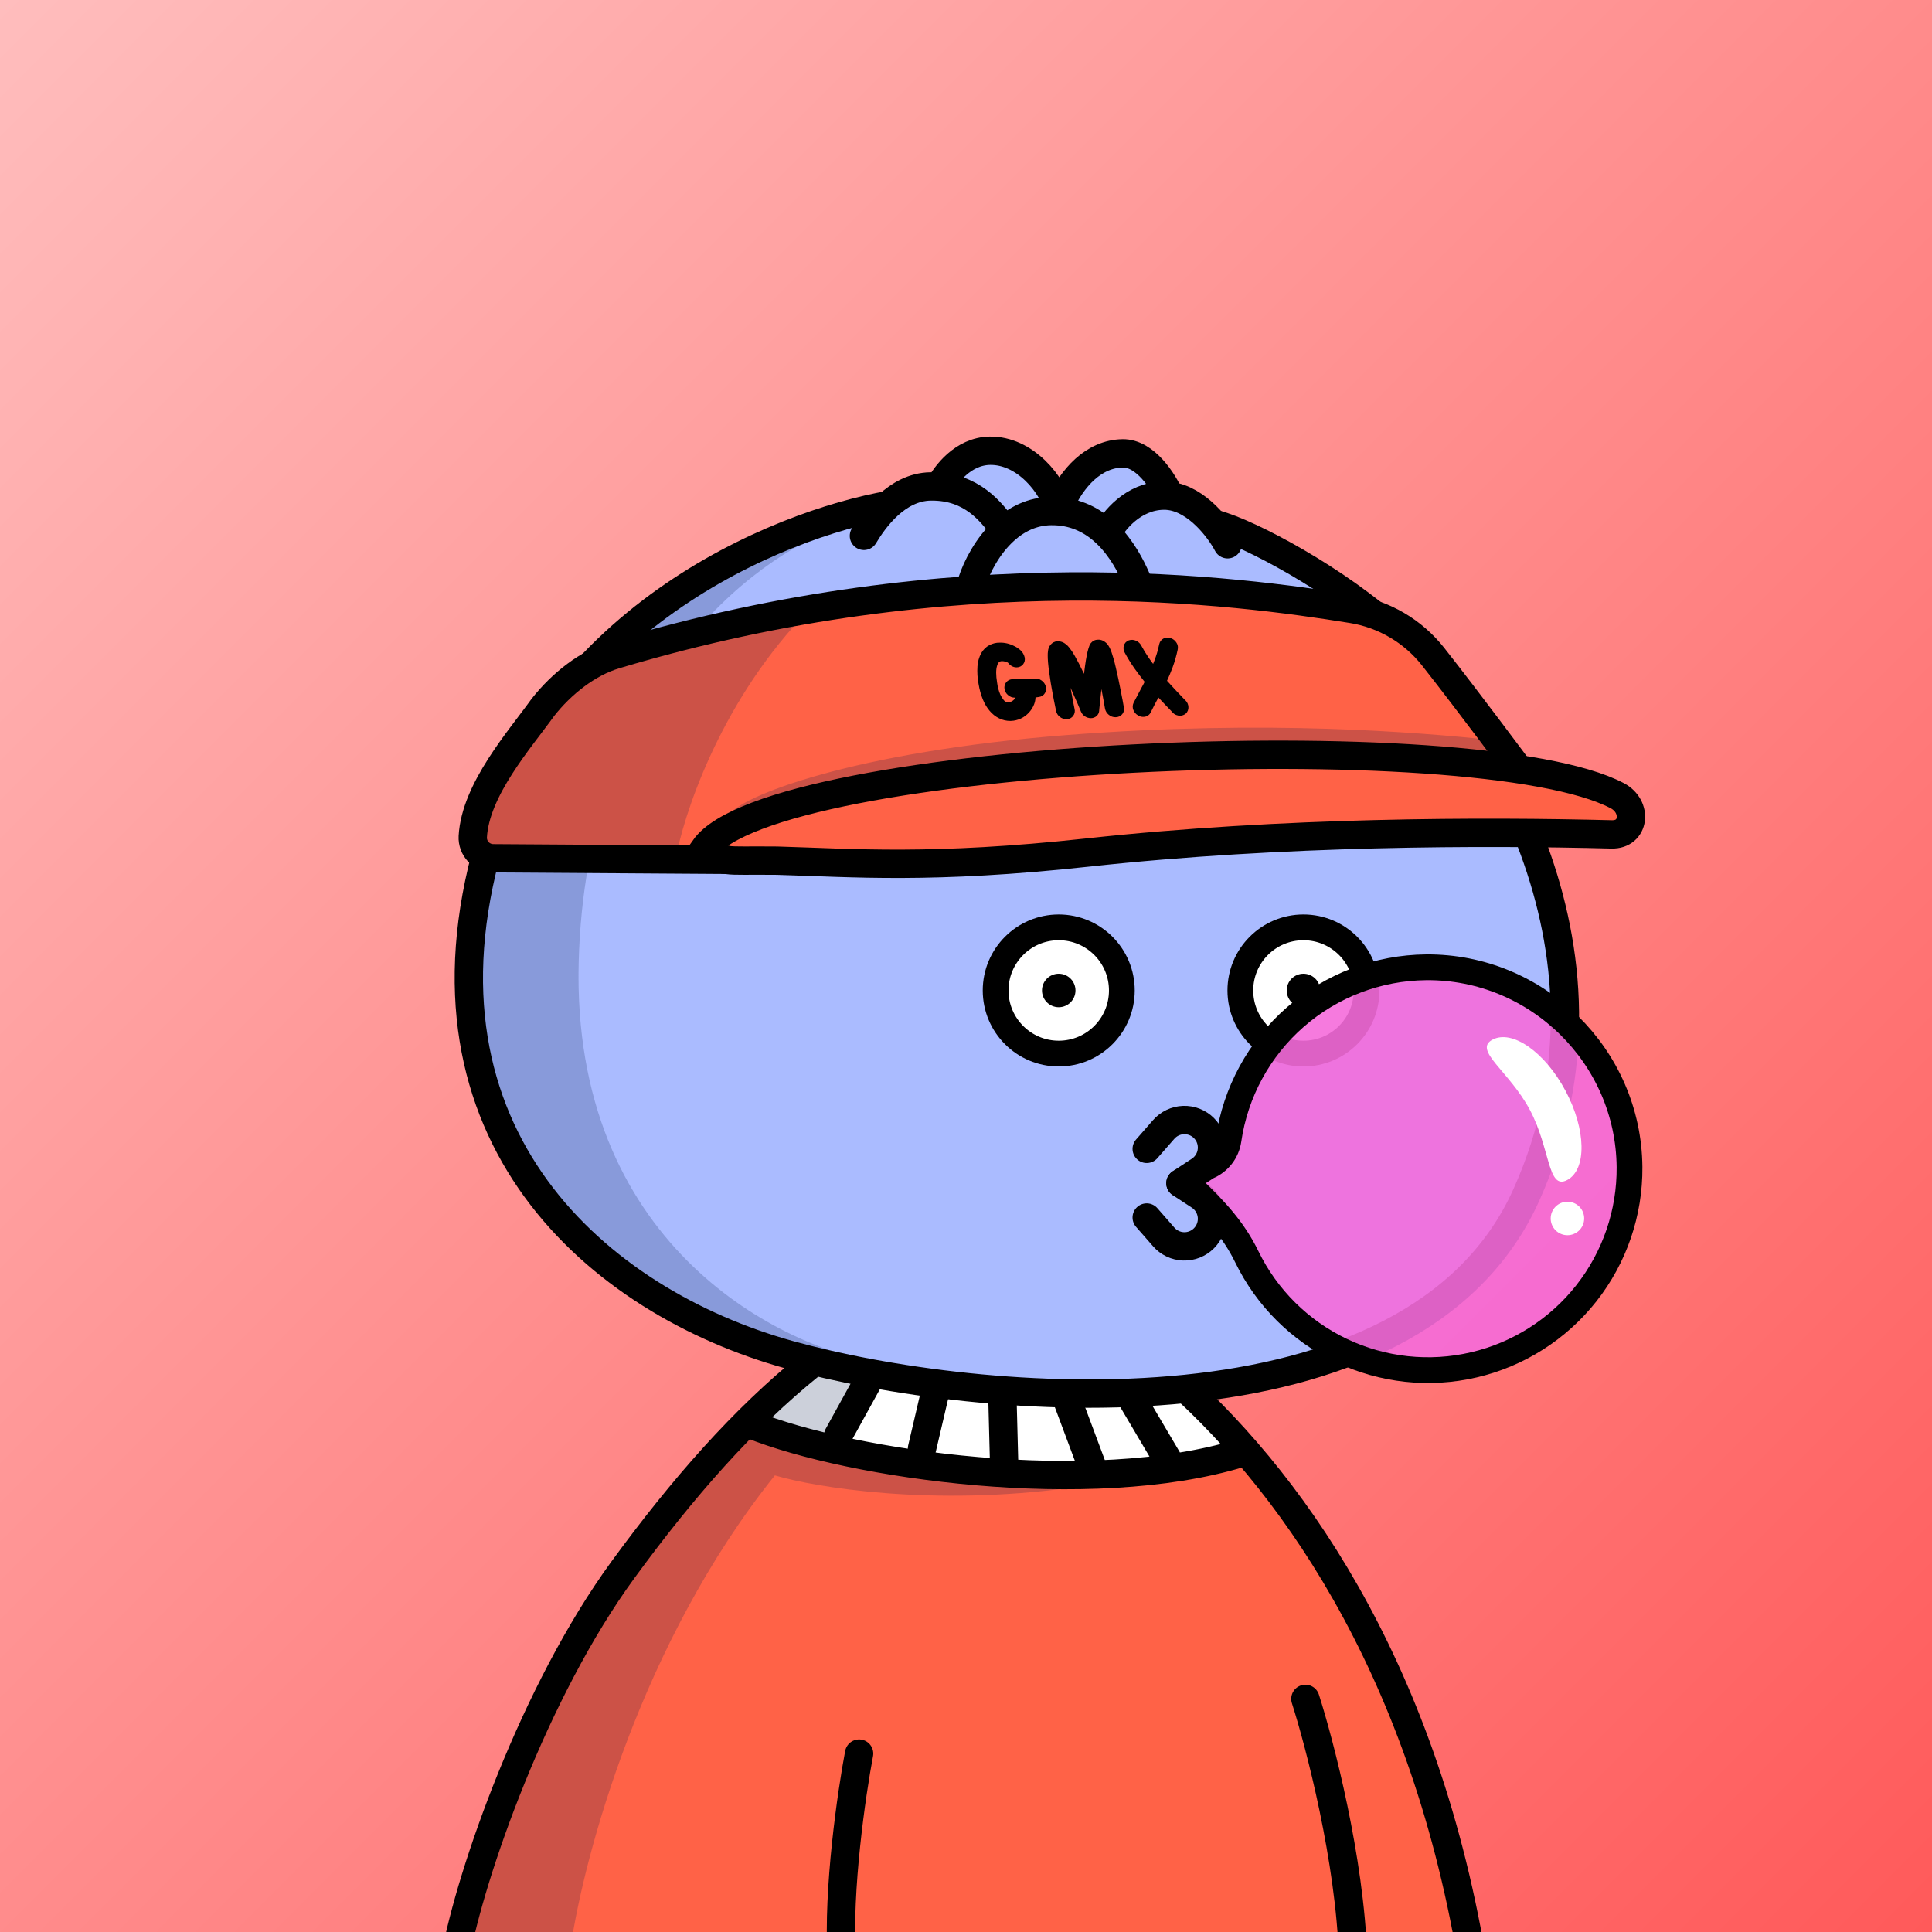 <svg
      xmlns="http://www.w3.org/2000/svg"
      preserveAspectRatio="xMidYMin meet"
      fill="none"
      viewBox="0 0 1500 1500"
    >
      <rect x="0" y="0" width="1500" height="1500" fill="#333333" stroke="none"/>
      <g>
      <path fill="url(#prefix__paint0_linear_53_30463)" d="M0 0h1500v1500H0z"/><defs><linearGradient id="prefix__paint0_linear_53_30463" x1="1500" y1="1500" x2="0" y2="0" gradientUnits="userSpaceOnUse">
<stop stop-color="#FF5A5A"/>
<stop offset="1" stop-color="#FFBDBD"/>
</linearGradient></defs>
      <g clip-path="url(#clip0_483_586)">
<path d="M773 1011.5C543.4 1029.9 398.667 1353.5 355 1513H1138.5C1075.7 1127 868.667 1017.83 773 1011.5Z" fill="#FF6247"/>
<path d="M962.5 1126C854.1 1166.8 658.333 1130.67 574 1107.5C598 1077.17 671.6 1016.1 774 1014.5C876.4 1012.9 942.333 1088.17 962.5 1126Z" fill="white"/>
<path d="M409.87 1339.62C462.691 1207.98 569.086 1113.24 605.384 1082.33L674 1033.5L749.5 1019.5C701.059 1045.48 674.372 1081.51 639 1120.5L648.5 1131.5L832 1155C723.6 1169.8 633.231 1154.83 601.597 1145.5C497.4 1275.38 453.489 1441.33 443.159 1511H353.699C350.414 1508.73 357.049 1471.27 409.87 1339.62Z" fill="#001647" fill-opacity="0.2"/>
<path d="M353.5 1519.5C365.5 1454.33 414.5 1313.6 483.5 1219C530.101 1155.11 577.468 1101.29 629.141 1059.66C710.278 994.299 826.037 996.323 905.02 1064.27C1000.08 1146.05 1103.44 1290.29 1142.5 1519.5M1013.5 1319C1024.83 1354.33 1048.1 1443.9 1050.5 1519.5M667 1361.5C661.167 1392.33 650.3 1467.1 653.5 1519.5M650.709 1114.61L701.499 1022.5M715.831 1124.68L740.999 1017M779.554 1134.48L776.499 1017M847.516 1137.5L802.499 1017M906.146 1132.43L844.499 1028M583 1106C661.315 1137.44 846.556 1163.72 963 1128.29" stroke="black" stroke-width="22" stroke-linecap="round"/>
</g>
<defs>
<clipPath id="clip0_483_586">
<rect width="1500" height="1500" fill="white"/>
</clipPath>
</defs>
      <g clip-path="url(#clip0_497_1194)">
<path d="M379.667 654.812C432.345 471.574 618.472 401.981 699.114 390.653C740.985 382.718 849.655 375.215 949.364 408.675C980 418.956 1049.88 457.388 1091.92 499.818C1144.47 552.856 1272.97 732.052 1185.05 927.725C1097.12 1123.4 758.414 1092.29 612.749 1051.82C464.472 1010.63 314.48 881.563 379.667 654.812Z" fill="#AABBFF"/>
<path d="M449.293 747.204C454.734 531.068 585.306 432.345 649.911 410C432.292 459.565 365.296 655.455 364 747.204C377.99 984.871 584.496 1053.43 681 1058C601.498 1044.46 443.853 963.339 449.293 747.204Z" fill="#001647" fill-opacity="0.2"/>
<path d="M379.667 654.812C432.345 471.574 618.472 401.981 699.114 390.653C740.985 382.718 849.655 375.215 949.364 408.675C980 418.956 1049.88 457.388 1091.92 499.818C1144.47 552.856 1272.97 732.052 1185.05 927.725C1097.12 1123.4 758.414 1092.29 612.749 1051.82C464.472 1010.63 314.48 881.563 379.667 654.812Z" stroke="black" stroke-width="22" stroke-linecap="round"/>
</g>
<defs>
    <clipPath id="prefix__clip0_299_662"><path fill="#fff" d="M0 0h1500v1500H0z"/></clipPath>
</defs>
      <g clip-path="url(#clip0_624_3413)">
<path d="M922.5 969C931.895 969 941.078 966.214 948.89 960.995C956.701 955.775 962.789 948.357 966.384 939.677C969.979 930.998 970.92 921.447 969.087 912.233C967.254 903.019 962.731 894.555 956.088 887.912C949.445 881.269 940.981 876.746 931.767 874.913C922.553 873.08 913.002 874.021 904.323 877.616C895.643 881.211 888.225 887.299 883.005 895.11C877.786 902.922 875 912.105 875 921.5C875 927.738 876.229 933.914 878.616 939.677C881.003 945.44 884.502 950.677 888.912 955.088C893.323 959.498 898.56 962.997 904.323 965.384C910.085 967.771 916.262 969 922.5 969Z" fill="white" stroke="black" stroke-width="22" stroke-miterlimit="10" stroke-linecap="round"/>
<path d="M822 818C849.062 818 871 796.062 871 769C871 741.938 849.062 720 822 720C794.938 720 773 741.938 773 769C773 796.062 794.938 818 822 818Z" fill="white" stroke="black" stroke-width="20" stroke-miterlimit="10"/>
<path d="M1012 818C1039.06 818 1061 796.062 1061 769C1061 741.938 1039.06 720 1012 720C984.938 720 963 741.938 963 769C963 796.062 984.938 818 1012 818Z" fill="white" stroke="black" stroke-width="20" stroke-miterlimit="10"/>
<path d="M822 782C829.18 782 835 776.18 835 769C835 761.82 829.18 756 822 756C814.82 756 809 761.82 809 769C809 776.18 814.82 782 822 782Z" fill="black"/>
<path d="M1012 782C1019.18 782 1025 776.18 1025 769C1025 761.82 1019.18 756 1012 756C1004.82 756 999 761.82 999 769C999 776.18 1004.82 782 1012 782Z" fill="black"/>
</g>
<defs>
<clipPath id="clip0_624_3413">
<rect width="1500" height="1500" fill="white"/>
</clipPath>
</defs>
      <g clip-path="url(#clip0_838_2422)">
<ellipse cx="932" cy="915.5" rx="131" ry="69.5" fill="#AABBFF"/>
<path d="M916.488 918.577L931.325 908.855C933.985 907.113 936.223 904.799 937.876 902.083C939.529 899.367 940.556 896.317 940.882 893.154C941.208 889.992 940.825 886.796 939.761 883.8C938.697 880.804 936.978 878.082 934.73 875.834V875.834C932.657 873.765 930.181 872.142 927.456 871.068C924.731 869.994 921.814 869.491 918.886 869.59C915.959 869.689 913.083 870.388 910.436 871.644C907.79 872.899 905.429 874.685 903.501 876.89L890.301 891.98" stroke="black" stroke-width="22" stroke-miterlimit="10" stroke-linecap="round"/>
<path d="M916.488 918.675L931.325 928.397C933.986 930.137 936.225 932.449 937.879 935.165C939.533 937.88 940.561 940.93 940.887 944.093C941.213 947.255 940.83 950.451 939.764 953.447C938.699 956.442 936.979 959.163 934.73 961.41V961.41C932.66 963.484 930.185 965.111 927.46 966.188C924.734 967.265 921.817 967.771 918.888 967.672C915.959 967.574 913.081 966.875 910.434 965.617C907.787 964.359 905.427 962.571 903.501 960.362L890.301 945.271" stroke="black" stroke-width="22" stroke-miterlimit="10" stroke-linecap="round"/>
<path d="M1107.22 751.006C1069.86 751.344 1033.86 765.04 1005.72 789.618C977.582 814.195 959.169 848.032 953.812 885.006C953.15 889.572 951.309 893.887 948.472 897.526C945.635 901.164 941.899 904.001 937.632 905.756L926.952 912.626C926.14 913.148 925.456 913.846 924.95 914.668C924.445 915.49 924.131 916.416 924.032 917.376C923.935 918.339 924.058 919.312 924.391 920.221C924.723 921.13 925.257 921.952 925.952 922.626C943.132 939.066 957.522 954.256 967.952 975.626C983.451 1007.57 1009.35 1033.29 1041.4 1048.56C1073.45 1063.83 1109.74 1067.75 1144.31 1059.67C1178.88 1051.59 1209.68 1031.99 1231.64 1004.1C1253.6 976.203 1265.42 941.667 1265.15 906.166C1264.45 820.126 1193.36 750.246 1107.22 751.006Z" fill="#F56CDB" fill-opacity="0.9" stroke="black" stroke-width="20" stroke-miterlimit="10"/>
<path d="M1215.48 846.919C1231.5 877.007 1232.08 908.004 1216.78 916.154C1201.48 924.303 1203.79 891.763 1187.77 861.675C1171.74 831.587 1143.45 815.346 1158.75 807.196C1174.06 799.047 1199.45 816.831 1215.48 846.919Z" fill="white"/>
<circle cx="1216.95" cy="946.006" r="13" fill="white"/>
</g>
<defs>
<clipPath id="clip0_838_2422">
<rect width="1500" height="1500" fill="white"/>
</clipPath>
</defs>
      <g clip-path="url(#clip0_771_670)">
<path d="M711.94 381.541L669.138 415.004L754.914 456.956C786.09 456.451 856.04 454.579 886.429 451.127C916.817 447.675 946.703 430.594 957.848 422.485L912.882 387.272L890.772 360.146L852.07 352.844L816.711 388.83L811.119 369.892L779.2 357.196L748.101 362.456L711.94 381.541Z" fill="#AABBFF"/>
<path d="M754.823 451.145C758.386 440.393 766.661 423.631 780.081 411.559M882.17 449.083C878.062 439.675 870.922 425.659 859.411 414.501M670.743 416.037C678.291 403.405 696.028 378.1 722.448 377.672C724.832 377.634 727.122 377.712 729.323 377.895M780.081 411.559C789.433 403.145 801.285 397.009 815.783 396.774C818.147 396.736 820.438 396.825 822.658 397.03M780.081 411.559C771.884 400.903 758.35 380.305 729.323 377.895M953.095 422.563C946.826 410.677 929.573 387.795 908.089 385.052M859.411 414.501C864.186 404.755 879.655 385.169 903.328 384.785C904.936 384.759 906.524 384.852 908.089 385.052M859.411 414.501C850.192 405.565 838.17 398.463 822.658 397.03M729.323 377.895C734.108 368.72 747.587 350.309 768.512 349.97C795.461 349.534 817.557 375.809 822.658 397.03M908.089 385.052C903.334 374.267 889.367 351.713 871.612 352C849.419 352.36 832.274 370.674 822.592 392.964" stroke="black" stroke-width="22" stroke-linecap="round"/>
<path d="M1103.59 496.138L1064.83 470.767L918.277 453.082L717.83 462.897L564.043 488.81L473.802 509.162L432.463 530.557C427.326 540.555 410.416 567.861 383.877 597.11C357.337 626.358 364.717 653.231 371.724 663.012L491.329 670.53L751.551 667.073L941.615 655.067L1235.72 646.253L1259.18 641.824L1259.41 620.509L1253.17 620.443L1232.44 612.422C1223.45 609.38 1203.3 602.44 1194.59 599.019C1183.71 594.743 1177.48 593.637 1172.3 590.982C1168.16 588.858 1163.37 583.087 1161.49 580.467L1128.16 534.356L1103.59 496.138Z" fill="#FF6247"/>
<path d="M622.052 479.916C558.127 548.416 530.33 633.769 524.422 667.883L371.158 664.173C370.181 658.294 371.858 637.563 386.377 601.677C400.896 565.791 441.864 531.672 460.534 519.098L526.282 493.909L622.052 479.916Z" fill="#001647" fill-opacity="0.2"/>
<path d="M828.432 570.673C985.504 558.495 1101.11 568.755 1155.27 574.168L1171.68 594.539C1141.39 592.316 1056.18 587.815 957.65 587.59C859.123 587.365 701.561 609.708 635.096 620.907C609.008 630.64 558.425 646.912 564.798 634.137C572.764 618.17 664.079 583.415 828.432 570.673Z" fill="#001647" fill-opacity="0.2"/>
<path d="M808.574 528.276C806.993 527.103 805.02 526.603 803.017 526.842C800.914 527.16 798.808 527.352 796.696 527.39C794.869 527.446 793.038 527.4 791.104 527.356L790.331 527.329C789.789 527.32 789.247 527.286 788.707 527.302C787.882 527.302 787.058 527.301 786.131 527.329C785.205 527.357 784.257 527.539 783.419 527.946C782.581 528.353 781.827 528.961 781.256 529.665C780.659 530.37 780.247 531.222 780.016 532.12C779.786 533.017 779.737 533.96 779.892 534.82C780.183 536.77 781.19 538.521 782.668 539.697C784.15 541 786.052 541.706 787.931 541.649L788.523 541.631C788.253 542.071 787.931 542.488 787.557 542.881C786.935 543.612 786.205 544.169 785.342 544.602C784.505 545.034 783.584 545.266 782.813 545.315C782.116 545.285 781.415 545.103 780.787 544.791C780.16 544.479 779.63 544.012 779.174 543.415C778.103 542.074 777.208 540.6 776.543 539.069C775.348 536.205 774.562 533.227 774.158 530.084C773.182 524.237 773.175 519.76 774.19 516.702C774.655 515.059 775.397 514.044 776.311 513.61C776.846 513.39 777.384 513.297 777.951 513.306C778.595 513.311 779.267 513.393 779.864 513.527C780.461 513.662 781.059 513.847 781.632 514.059C781.919 514.177 782.206 514.296 782.494 514.44C783.22 515.435 784.148 516.297 785.172 516.953C786.46 517.779 787.941 518.192 789.434 518.147C790.335 518.145 791.333 517.911 792.171 517.504C793.009 517.097 793.763 516.489 794.334 515.759C794.929 515.003 795.34 514.126 795.544 513.204C795.748 512.282 795.744 511.29 795.535 510.355C795.299 509.37 794.935 508.414 794.418 507.514C793.683 506.213 792.67 505.074 791.561 504.217C790.213 503.088 788.716 502.141 787.202 501.475C783.773 499.722 779.908 498.847 776.124 498.962C774.706 498.928 773.294 499.098 771.94 499.445C770.661 499.763 769.413 500.234 768.195 500.856C766.851 501.558 765.616 502.461 764.541 503.536C763.44 504.613 762.524 505.836 761.742 507.234C760.086 510.388 759.132 513.775 758.905 517.318C758.605 521.881 758.873 526.452 759.729 530.904C761.239 539.889 764.133 546.976 768.38 551.935C770.412 554.366 772.868 556.327 775.744 557.741C778.438 559.058 781.421 559.731 784.358 559.718L784.847 559.703C784.847 559.703 784.898 559.702 784.924 559.701C787.575 559.62 790.133 559.009 792.521 557.893C794.985 556.75 797.152 555.132 798.921 553.145C800.642 551.286 801.969 549.16 802.876 546.817C803.545 545.093 803.903 543.301 803.977 541.492C804.106 541.488 804.235 541.484 804.388 541.454C805.159 541.38 805.928 541.255 806.594 541.133C807.544 541.028 808.487 540.694 809.296 540.186C810.105 539.678 810.779 538.971 811.27 538.142C811.76 537.313 812.067 536.413 812.167 535.443C812.267 534.499 812.161 533.561 811.85 532.654C811.306 530.839 810.124 529.272 808.601 528.301L808.574 528.276Z" fill="black"/>
<path d="M871.326 542.406C870.95 540.336 870.489 538.015 869.966 535.366C869.443 532.742 868.892 530.042 868.312 527.242L866.323 518.342C865.721 515.67 865.101 513.252 864.49 511.164C863.939 509.328 863.475 507.768 863.019 506.462C862.591 505.231 862.085 504.003 861.503 502.853C861.031 501.902 860.43 500.981 859.752 500.114C859.131 499.371 858.408 498.733 857.663 498.222C856.705 497.541 855.622 497.041 854.442 496.797C853.262 496.554 852.09 496.564 850.821 496.806C849.787 497.065 848.787 497.578 847.973 498.237C847.161 498.922 846.483 499.78 845.994 500.81C845.654 501.633 845.341 502.48 845.13 503.248C844.844 504.145 844.585 505.041 844.379 505.961L843.673 509.308C843.266 511.351 842.868 513.699 842.484 516.502C842.208 518.541 841.911 520.784 841.618 523.154C838.836 517.298 836.373 512.55 834.339 509.033C833.154 506.886 831.762 504.821 830.245 502.888C829.785 502.318 829.326 501.799 828.923 501.379C828.465 500.886 827.957 500.444 827.559 500.202C826.514 499.269 825.218 498.598 823.851 498.208C822.958 497.956 822.016 497.832 820.922 497.84C819.831 497.924 818.824 498.208 817.875 498.719C816.953 499.23 816.115 499.941 815.514 500.746C815.038 501.344 814.641 502.016 814.325 502.762C813.961 503.636 813.729 504.582 813.652 505.473C813.48 506.671 813.414 507.917 813.45 509.109C813.466 510.504 813.488 512.077 813.683 514.204C813.884 516.558 814.166 518.986 814.499 521.362C814.866 524.017 815.295 526.973 815.812 530.283C816.096 531.924 816.38 533.566 816.663 535.156L817.227 538.287C817.605 540.458 818.003 542.4 818.343 544.167L818.556 545.176C818.955 547.169 819.414 549.414 819.904 551.811C820.248 553.704 821.316 555.423 822.809 556.545C824.252 557.745 826.095 558.4 827.97 558.394L828.283 558.385C829.246 558.355 830.202 558.098 831.048 557.666C831.895 557.234 832.656 556.577 833.206 555.824C833.782 555.045 834.197 554.144 834.377 553.199C834.557 552.254 834.527 551.265 834.294 550.46C833.836 548.24 833.437 546.247 833.096 544.455L831.943 538.246C831.693 536.857 831.442 535.444 831.189 534.004L833.846 539.99C834.907 542.344 835.831 544.474 836.642 546.302C837.453 548.131 838.297 550.186 839.224 552.417C839.844 553.947 840.899 555.235 842.255 556.133C843.611 557.056 845.216 557.566 846.962 557.589C848.603 557.59 850.174 557.009 851.417 555.906C852.583 554.829 853.294 553.386 853.403 551.835L853.397 551.632C853.416 551.377 853.478 550.842 853.532 550.054C853.653 548.883 853.789 547.381 854.018 545.47C854.246 543.559 854.466 541.344 854.729 538.849C854.846 537.576 854.99 536.303 855.133 535.004C855.317 535.937 855.475 536.846 855.658 537.729L856.839 544.014C857.181 545.831 857.529 547.851 857.909 550.099C858.253 551.992 859.295 553.712 860.764 554.886C862.263 556.211 864.186 556.914 866.216 556.852C867.153 556.849 868.163 556.641 869.036 556.234C869.909 555.826 870.699 555.219 871.302 554.49C871.905 553.761 872.347 552.884 872.553 551.964C872.76 551.044 872.757 550.08 872.576 549.273C872.134 546.722 871.751 544.424 871.35 542.355L871.326 542.406Z" fill="black"/>
<path d="M920.494 543.97L919.88 543.328C917.317 540.635 914.808 538.017 912.377 535.422C910.24 533.148 908.155 530.873 906.068 528.547C907.621 525.195 909.09 521.669 910.453 518.018C912.076 513.597 913.384 509.007 914.332 504.48C914.562 503.532 914.61 502.565 914.452 501.604C914.294 500.643 913.93 499.739 913.416 498.992C912.41 497.345 910.847 496.096 909.019 495.465C908.129 495.111 907.195 494.987 906.213 494.991C905.231 495.021 904.283 495.278 903.391 495.712C902.551 496.144 901.82 496.751 901.248 497.48C900.676 498.209 900.263 499.086 900.058 500.007C899.383 503.307 898.501 506.612 897.384 509.823C896.766 511.621 896.098 513.446 895.28 515.454C893.907 513.64 892.584 511.774 891.338 509.905C889.47 507.141 887.702 504.22 886.113 501.269C885.207 499.518 883.718 498.139 881.912 497.406C880.156 496.621 878.164 496.554 876.297 497.195C875.402 497.528 874.566 498.087 873.915 498.793C873.265 499.499 872.8 500.352 872.543 501.275C872.287 502.197 872.213 503.166 872.345 504.127C872.478 505.089 872.79 505.995 873.252 506.743C875.525 510.945 878.054 515.062 880.835 518.993C883.346 522.501 885.985 526.005 888.698 529.379L887.697 531.316C887.184 532.297 886.672 533.304 886.056 534.314C885.078 536.149 884.101 538.034 883.1 539.945C882.124 541.856 881.121 543.741 880.07 545.731C879.657 546.607 879.453 547.529 879.43 548.47C879.407 549.436 879.565 550.372 879.926 551.2C880.601 553.009 881.94 554.545 883.543 555.386C884.808 556.211 886.268 556.625 887.689 556.581C887.792 556.578 887.895 556.575 887.998 556.572C889.109 556.538 890.184 556.201 891.149 555.612C892.189 554.971 892.987 554.031 893.472 552.974C894.372 551.117 895.298 549.259 896.25 547.425C897.229 545.591 898.182 543.783 899.162 541.999L899.407 541.56C900.797 543.068 902.212 544.576 903.601 546.033C905.629 548.157 907.684 550.281 909.633 552.306L910.275 553.049C911.052 553.941 912.056 554.647 913.181 555.096C914.228 555.522 915.319 555.717 916.481 555.682C917.978 555.611 919.46 555.032 920.72 553.977C921.398 553.321 921.917 552.543 922.253 551.669C922.588 550.794 922.741 549.875 922.688 548.987C922.629 547.031 921.824 545.2 920.464 543.844L920.494 543.97Z" fill="black"/>
<path d="M1179.65 597.897C1179.65 597.897 1140.53 545.209 1112.68 509.833C1097.06 490.015 1074.55 476.794 1049.62 472.803C961.208 458.582 743.451 428.602 477.49 508.349C456.356 514.699 436.035 530.675 421.417 549.299C403.538 574.256 369.107 612.924 367.061 649.58C366.951 651.739 367.28 653.897 368.029 655.924C368.778 657.952 369.931 659.807 371.419 661.376C372.907 662.946 374.698 664.198 376.684 665.056C378.671 665.915 380.811 666.362 382.975 666.37L566.22 667.582" stroke="black" stroke-width="22" stroke-miterlimit="10"/>
<path d="M1255.58 617.753C1146.59 560.501 599.199 584.58 546.961 658.709C564.514 670.51 558.304 667.744 603.286 668.225C662.543 669.905 723.114 675.104 844.614 661.892C996.702 645.346 1152.12 645.302 1251.25 647.827C1269.18 648.291 1271.58 626.126 1255.58 617.753Z" stroke="black" stroke-width="22" stroke-miterlimit="10"/>
</g>
<defs>
<clipPath id="clip0_771_670">
<rect width="1500" height="1500" fill="white"/>
</clipPath>
</defs>
      
    </g>
    </svg>